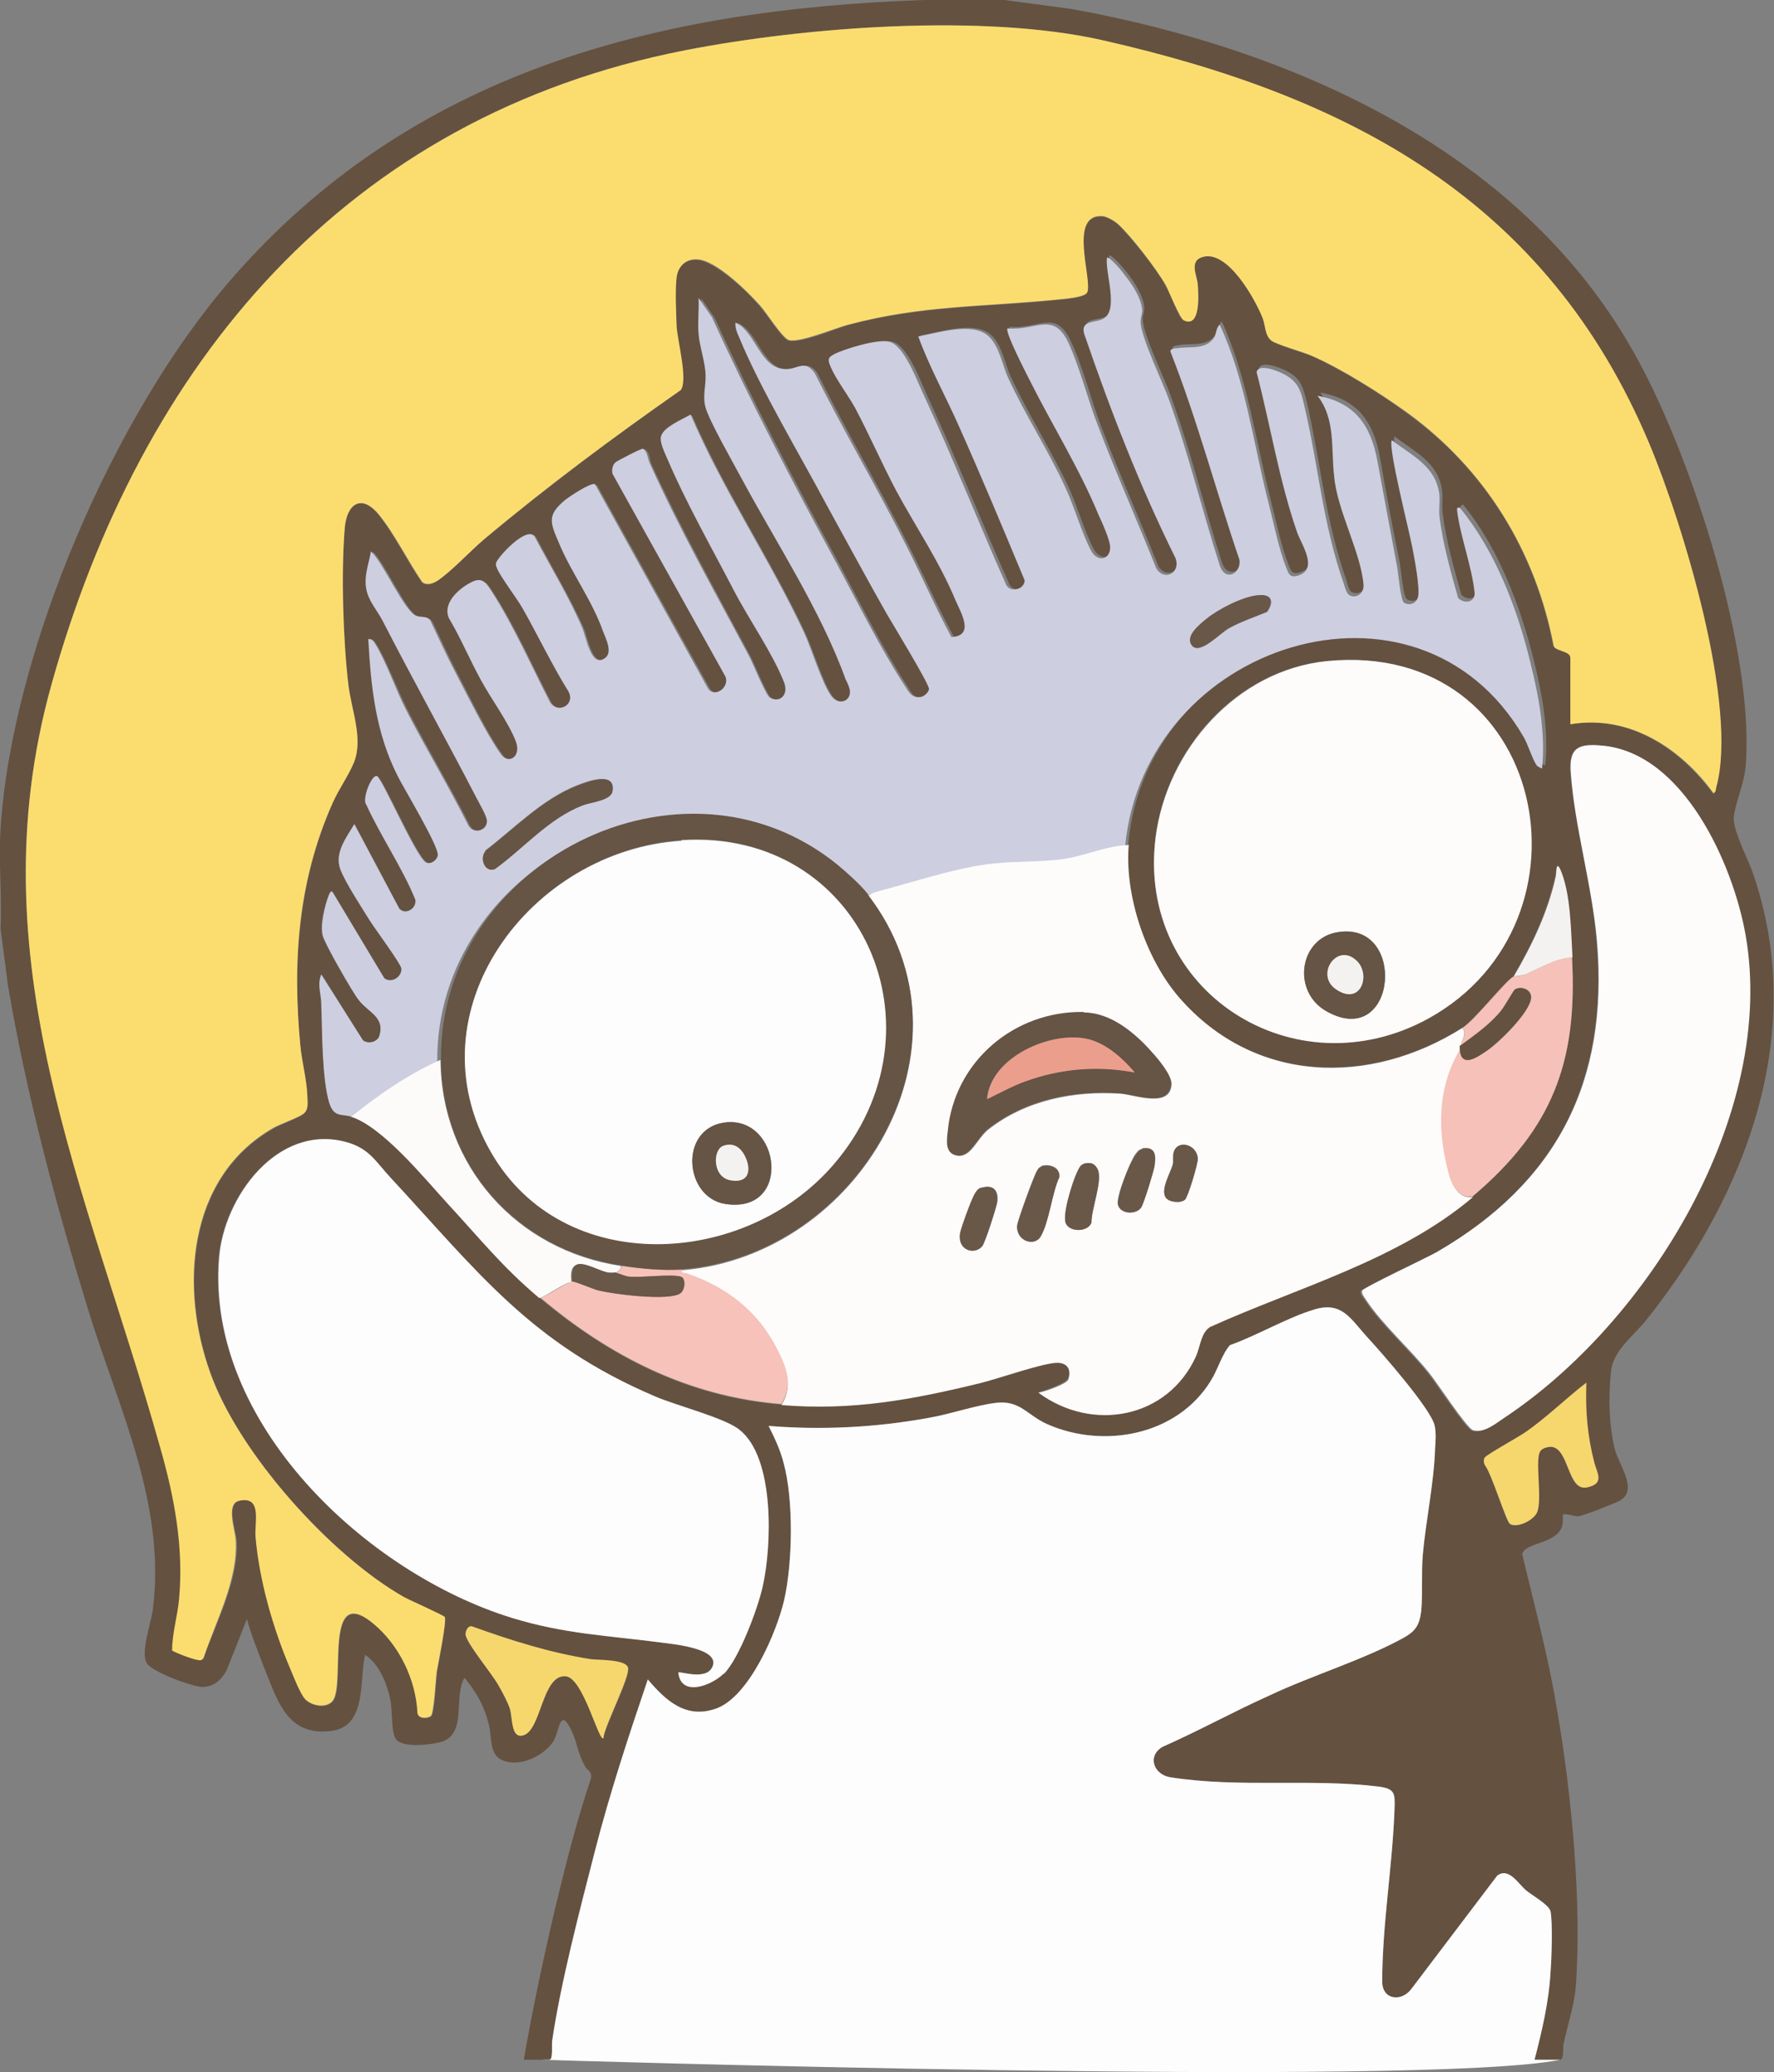 <?xml version="1.0" encoding="UTF-8"?><svg id="Layer_2" xmlns="http://www.w3.org/2000/svg" viewBox="0 0 33.19 38.74"><rect x="0" y="0" width="33.19" height="38.74" fill="#808080" stroke="none"/><g id="Layer_1-2"><path d="M30.8,24.68c1.88-2.35,3.03-5.39,1.99-8.37-.09-.26-.39-.82-.35-1.05.04-.3.19-.6.22-.94.17-2.11-.99-5.71-2.01-7.58C28.55,2.85,24.23.93,20.06.17l-1.27-.17h-1.49C12.29.17,7.69,1.34,4.31,5.24,2.13,7.75.22,12.18.01,15.5c-.04.61.03,1.25,0,1.86l.14,1.07c.35,2.06.9,4.11,1.51,6.09.56,1.82,1.45,3.6,1.2,5.57-.03.25-.24.82-.11,1.01.1.16.83.43,1.03.44.22,0,.36-.13.46-.31l.38-.96c.08.3.2.59.31.88.26.63.43,1.33,1.29,1.21.65-.1.5-.97.61-1.42.27.17.43.58.48.88.03.17.01.59.1.7.14.17.68.1.87.04.46-.17.2-.85.41-1.19.23.27.38.55.46.89.05.22.01.54.23.64.31.16.79-.06.97-.34.12-.19.12-.66.34-.21.11.23.12.44.26.68.04.08.12.07.11.21-.26.77-.46,1.56-.65,2.34-.23.97-.44,1.95-.61,2.93h.48c.07,0,.04-.28.05-.35.16-1.09.52-2.46.8-3.55.28-1.09.63-2.15.99-3.21.34.4.72.75,1.29.54.61-.23,1.12-1.42,1.26-2.02.16-.7.18-1.88-.01-2.57-.06-.24-.17-.47-.28-.69,1,.08,2,.03,2.99-.15.41-.07.86-.23,1.25-.28.47-.06.59.23.98.4,1.05.46,2.42.21,3.05-.81.14-.22.2-.48.36-.67.51-.18,1.08-.52,1.59-.67.51-.15.67.18.98.52.26.28,1.19,1.34,1.26,1.65.03.13.02.29.01.42-.02.65-.17,1.34-.23,1.99-.03.35,0,.73-.03,1.06-.03.25-.1.37-.31.49-.73.41-1.75.72-2.53,1.09-.67.3-1.32.66-2,.96-.29.17-.17.52.15.57,1.3.2,2.61.02,3.87.17.34.04.33.13.32.44-.04,1.07-.23,2.15-.23,3.22.01.34.37.37.55.12l1.6-2.11c.22-.17.4.16.55.28.11.09.43.27.45.39.04.21.02.87,0,1.12-.03.56-.16,1.11-.3,1.65h.48c.07,0,.05-.22.06-.28.07-.34.2-.73.23-1.07.12-1.57-.08-3.64-.35-5.2-.16-.98-.42-1.93-.65-2.9.04-.23.65-.18.75-.54.01-.06.01-.2.01-.2.03-.03.23.03.28.03.11-.01.66-.23.78-.29.36-.2-.01-.66-.09-.97-.11-.46-.12-.97-.07-1.45.04-.39.42-.66.66-.96ZM8.18,31.26c-.02.13-.05.78-.11.83-.06.05-.23.06-.25-.05-.03-.62-.35-1.27-.82-1.67-.94-.78-.54,1.04-.75,1.41-.1.18-.41.13-.53,0-.1-.11-.22-.43-.28-.58-.33-.75-.59-1.65-.65-2.47-.02-.27.13-.77-.31-.67-.25.05-.07.54-.05.74.04.74-.37,1.49-.61,2.18-.01.03-.02.05-.05.05-.07.03-.46-.12-.54-.18,0-.32.1-.64.13-.96.09-.98-.09-1.92-.35-2.86C1.64,22.24-.47,17.94.96,12.81,2.64,6.78,6.47,2.18,12.81.94c2.26-.44,5.57-.69,7.8-.19,4.64,1.05,8.33,3,10.24,7.55.62,1.48,1.67,4.91,1.25,6.42-.01.05,0,.09-.05.12-.62-.85-1.58-1.48-2.67-1.3v-1.24c0-.13-.27-.13-.32-.22-.34-1.78-1.29-3.32-2.76-4.37-.49-.36-1.2-.8-1.75-1.05-.17-.07-.67-.21-.77-.29-.12-.1-.11-.29-.16-.43-.14-.35-.64-1.25-1.11-1.14-.28.07-.11.35-.1.53.01.16.06.81-.27.66-.08-.03-.26-.53-.34-.66-.16-.29-.64-.9-.88-1.13-.07-.06-.2-.14-.29-.15-.66-.05-.18,1.2-.3,1.43-.04.09-.44.12-.56.13-1.39.14-2.52.1-3.91.47-.26.08-.87.34-1.1.29-.12-.02-.43-.52-.55-.65-.22-.26-.82-.83-1.16-.86-.22-.02-.37.12-.4.33-.03.24,0,.69,0,.93.02.28.21.99.08,1.18-1.26.88-2.49,1.8-3.68,2.79-.26.22-.62.61-.88.78-.08.05-.19.09-.28.02-.27-.4-.52-.91-.82-1.28-.32-.38-.59-.18-.62.26-.07.84-.04,2.12.07,2.95.06.47.28,1,.1,1.44-.1.24-.29.51-.4.76-.64,1.47-.75,2.97-.6,4.55.03.3.12.63.13.93.01.11.03.25-.07.33-.1.08-.43.19-.58.28-1.59.92-1.73,2.97-1.16,4.56.53,1.5,2.25,3.41,3.63,4.2.11.06.73.33.75.37.05.07-.12.86-.14,1.02ZM11.29,32.5c-.09.07-.38-1.14-.71-1.16-.45-.03-.45,1.04-.81,1.11-.21.04-.18-.33-.23-.5-.05-.13-.15-.33-.22-.45-.11-.2-.61-.79-.61-.94,0-.07.05-.18.13-.14.72.26,1.45.49,2.21.61.15.03.66.01.7.16.05.16-.43,1.07-.46,1.31ZM14.27,29.65c-.09.41-.44,1.35-.73,1.64-.23.23-.8.45-.85-.02.03-.03.52.16.64-.11.14-.34-.74-.42-.96-.45-.99-.13-1.82-.16-2.79-.46-2.73-.85-5.73-3.65-5.49-6.73.09-1.14,1.09-2.51,2.37-2.17.44.11.56.36.83.66,1.66,1.78,2.63,3.1,4.97,4.1.39.16,1.29.4,1.57.61.67.52.61,2.18.44,2.93ZM22.63,24.8c-.17.12-.18.36-.26.54-.53,1.18-1.95,1.43-2.95.69.11-.02.53-.17.56-.26.06-.18-.02-.31-.21-.31-.26,0-1.11.3-1.44.38-1.27.31-2.41.52-3.72.42-1.74-.14-3.21-.9-4.51-1.99-.69-.59-1.1-1.11-1.71-1.76-.44-.48-1.22-1.44-1.81-1.63-.19-.06-.33.02-.42-.26-.13-.46-.13-1.35-.14-1.85,0-.18-.09-.36,0-.55l.77,1.23c.1.08.28.03.31-.09.1-.33-.19-.43-.37-.64-.06-.07-.11-.16-.16-.23-.1-.16-.5-.86-.54-1-.05-.19.04-.56.12-.75.02-.04.04-.11.08-.04l.96,1.59c.13.1.33-.02.32-.18-.01-.08-.49-.74-.58-.89-.15-.24-.46-.72-.56-.96-.12-.32.11-.6.26-.86l.84,1.58c.12.13.33,0,.31-.17-.25-.61-.64-1.17-.92-1.77-.08-.1.1-.56.2-.53.09.02.72,1.47.92,1.61.08.05.22-.05.23-.14,0-.19-.63-1.23-.75-1.47-.41-.82-.5-1.66-.55-2.56.07-.01.1.04.13.09.2.32.4.87.59,1.24.37.72.79,1.42,1.16,2.15.09.18.35.11.35-.08,0-.09-.15-.34-.2-.44-.57-1.1-1.17-2.19-1.74-3.29-.13-.26-.33-.44-.32-.75,0-.17.07-.38.1-.55.22.2.62,1.12.84,1.21.1.04.21,0,.27.09.16.34.32.69.5,1.03.22.42.55,1.11.82,1.47.14.2.39.05.27-.24-.14-.36-.46-.79-.65-1.15-.2-.38-.38-.78-.6-1.16-.12-.28.2-.57.43-.68.2-.09.27.03.37.19.41.63.74,1.39,1.09,2.06.15.23.49.04.34-.21-.31-.49-.56-1.03-.85-1.53-.12-.21-.41-.57-.48-.76-.02-.03-.03-.05-.02-.09.01-.09.56-.72.72-.51.29.56.64,1.13.89,1.7.08.17.16.74.42.58.17-.11.03-.36-.02-.51-.21-.57-.59-1.09-.82-1.64-.16-.38-.24-.52.11-.81.09-.07.47-.32.56-.29l2.12,3.82c.14.18.43-.05.3-.27l-2.09-3.75c-.02-.08,0-.17.06-.22.04-.04.46-.25.51-.25.09.06.08.18.12.28.56,1.22,1.21,2.39,1.84,3.57.08.14.32.75.4.8.19.11.36-.04.27-.28-.21-.54-.66-1.18-.94-1.72-.4-.77-.9-1.65-1.23-2.44-.06-.12-.16-.33-.13-.45.05-.17.4-.31.55-.39.6,1.4,1.47,2.68,2.12,4.07.14.3.34.96.51,1.18.14.19.37.1.35-.08-.01-.06-.05-.17-.08-.23-.47-1.3-1.3-2.56-1.95-3.78-.16-.3-.58-1.03-.66-1.3-.07-.22.01-.41.01-.61-.01-.22-.11-.52-.13-.76-.02-.23.01-.46,0-.68l.25.36c.71,1.56,1.51,3.09,2.33,4.6.39.73.83,1.61,1.27,2.28.08.13.13.25.31.22.06-.01.15-.08.15-.15,0-.12-.69-1.22-.8-1.42-.38-.66-.75-1.34-1.11-2.01-.5-.94-1.25-2.19-1.63-3.14-.04-.09-.09-.18-.08-.28.39.18.46.88.95.87.22-.01.34-.19.53.06.54,1.08,1.15,2.12,1.69,3.19.3.58.56,1.19.87,1.75.44-.01.18-.45.08-.68-.3-.74-.73-1.35-1.1-2.05-.28-.5-.5-1.04-.78-1.55-.11-.22-.36-.54-.44-.75-.06-.13-.08-.19.06-.26.2-.1.82-.29,1.03-.23.28.07.52.73.64.99.54,1.16,1.01,2.35,1.53,3.51.06.21.36.13.35-.05-.39-.96-.8-1.92-1.22-2.86-.25-.57-.56-1.13-.77-1.71.34-.06.9-.24,1.22-.07.28.14.34.58.46.84.32.69.74,1.35,1.07,2.04.17.36.31.86.48,1.18.12.23.36.19.36-.05,0-.13-.16-.48-.22-.62-.36-.87-.87-1.68-1.29-2.52-.07-.12-.47-.91-.42-.96.53.05.86-.34,1.14.26.23.48.37,1.07.56,1.57.34.89.73,1.76,1.08,2.64.15.26.47.09.36-.19-.68-1.36-1.22-2.77-1.71-4.2-.06-.26.22-.19.36-.27.3-.16.03-.87.07-1.14.04-.04.3.27.33.31.14.18.32.45.33.67,0,.07-.03.13-.03.2,0,.29.41,1.11.53,1.46.37,1.01.62,2.07.95,3.09.1.32.41.17.37-.1-.44-1.29-.79-2.62-1.29-3.89-.02-.06.08-.06.13-.07.23-.04.54.04.68-.21.05-.08.04-.17.11-.23.48,1.05.63,2.23.92,3.36.09.35.19.84.32,1.17.05.13.07.21.23.16.37-.12.05-.58-.02-.8-.34-.98-.51-2-.76-3,.03-.17.38-.03.49.02.31.15.34.32.42.64.25,1.11.34,2.18.73,3.29.02.06.04.19.1.22.14.07.28-.05.27-.19-.04-.6-.5-1.42-.55-2.04-.06-.53.03-1.06-.31-1.5.7.12,1,.55,1.12,1.22.11.64.23,1.28.36,1.92.03.13.07.68.14.72.11.07.24.02.26-.1.04-.17-.07-.74-.11-.94-.04-.27-.46-1.89-.38-2,.38.29.83.49.89,1.02.02.13-.01.27.01.4.06.52.21,1.03.35,1.54.11.11.3.09.31-.09-.05-.51-.27-1.05-.33-1.56t.05-.04c.66.8,1.07,1.89,1.32,2.89.16.63.29,1.34.22,1.99,0,0-.09-.04-.1-.06-.08-.11-.16-.39-.25-.54-1.98-3.39-7.1-1.74-7.45,2.06-.08.96.32,2.17.95,2.89,1.41,1.6,3.56,1.64,5.29.56.23-.14.84-.92.96-.96.35-.6.64-1.21.79-1.89.02-.06.01-.29.08-.12.2.45.2,1.15.23,1.64.11,1.96-.36,3.21-1.86,4.48-1.39,1.19-3.28,1.69-4.92,2.43ZM26.72,19.04c-2.5,1.38-5.47-.5-5.1-3.39.2-1.64,1.51-3.13,3.2-3.29,4.11-.4,5.17,4.87,1.9,6.68ZM29.68,27.81c-.36.07-.32-.72-.66-.76-.06,0-.17.03-.21.08-.11.16.04.9-.06,1.14-.05.14-.36.31-.5.23-.08-.05-.35-.96-.47-1.1-.02-.05-.03-.09-.01-.14.03-.05.62-.38.74-.46.41-.28.77-.64,1.16-.94-.02.52.02.99.15,1.49.05.2.2.39-.14.46ZM28.13,26.52c-.17.1-.38.29-.59.23-.12-.04-.68-.9-.82-1.07-.35-.44-.87-.9-1.17-1.35-.03-.05-.12-.14-.09-.19.04-.07,1.22-.62,1.42-.73,2.24-1.3,3.21-3.19,2.99-5.8-.08-1.05-.41-2.14-.49-3.16-.03-.47.14-.55.58-.51,1.53.13,2.46,2.23,2.69,3.55.57,3.33-1.82,7.23-4.52,9.03Z" fill="#645140"/><path d="M29.38,13.54v-1.24c0-.13-.27-.12-.31-.22-.34-1.78-1.29-3.32-2.76-4.38-.49-.35-1.2-.8-1.75-1.04-.17-.08-.68-.22-.77-.29-.13-.1-.11-.29-.17-.43-.14-.35-.64-1.25-1.1-1.14-.29.07-.12.35-.11.53.01.16.06.81-.26.66-.08-.04-.27-.53-.34-.66-.17-.3-.64-.91-.89-1.14-.07-.06-.2-.14-.29-.15-.66-.05-.18,1.2-.29,1.43-.05.09-.45.12-.56.13-1.39.14-2.52.1-3.91.47-.27.07-.88.33-1.1.29-.12-.02-.43-.52-.55-.65-.23-.26-.82-.84-1.16-.86-.22-.02-.37.12-.4.33-.03.24-.01.68,0,.93.02.28.21.98.08,1.18-1.26.88-2.5,1.8-3.68,2.79-.26.22-.62.61-.88.78-.08.05-.2.09-.28.02-.27-.39-.52-.91-.82-1.27-.32-.38-.59-.19-.63.26-.07.84-.03,2.12.07,2.95.06.47.28,1,.1,1.44-.1.24-.29.51-.4.76-.65,1.46-.75,2.96-.6,4.54.03.3.12.63.13.93,0,.11.03.25-.07.33-.1.08-.44.19-.59.28-1.59.93-1.73,2.97-1.16,4.56.53,1.5,2.25,3.42,3.63,4.2.11.06.74.34.76.37.04.07-.12.86-.15,1.02-.02.13-.05.78-.11.83s-.23.06-.25-.05c-.03-.63-.34-1.27-.82-1.67-.93-.78-.54,1.04-.75,1.41-.1.18-.4.13-.53,0-.1-.11-.22-.43-.28-.57-.32-.75-.58-1.65-.65-2.47-.02-.27.13-.77-.31-.67-.25.06-.07.55-.06.74.04.75-.37,1.5-.6,2.19-.01.02-.03.04-.05.05-.07.02-.46-.13-.54-.18,0-.32.1-.64.13-.96.09-.98-.09-1.92-.36-2.86C1.64,22.24-.47,17.94.96,12.81,2.64,6.78,6.48,2.18,12.82.94c2.26-.44,5.57-.69,7.8-.19,4.64,1.05,8.33,3,10.24,7.55.62,1.48,1.67,4.91,1.25,6.42-.01.04,0,.08-.05.11-.62-.85-1.58-1.47-2.67-1.29Z" fill="#fbdd6f"/><path d="M6.58,20.88c-.19-.06-.33.02-.42-.26-.14-.46-.13-1.35-.15-1.85,0-.18-.08-.36,0-.55l.78,1.23c.1.08.28.03.31-.09.1-.34-.2-.43-.37-.64-.06-.07-.11-.16-.16-.24-.1-.16-.5-.85-.53-.99-.05-.2.04-.56.11-.75.02-.04.04-.11.08-.05l.96,1.6c.13.1.33-.02.32-.18,0-.08-.49-.74-.58-.88-.15-.24-.47-.73-.56-.97-.12-.31.11-.6.26-.85l.84,1.58c.11.13.33,0,.3-.17-.25-.61-.64-1.17-.92-1.78-.08-.1.1-.56.2-.53.09.02.71,1.47.91,1.61.09.06.22-.04.23-.13.02-.17-.63-1.24-.75-1.48-.41-.81-.5-1.65-.55-2.56.06-.01.1.04.13.09.2.32.39.87.58,1.24.37.72.8,1.43,1.16,2.15.09.17.35.11.35-.08,0-.09-.15-.34-.2-.44-.57-1.1-1.18-2.19-1.75-3.3-.13-.25-.33-.43-.32-.75,0-.17.07-.38.1-.55.22.19.62,1.11.84,1.2.1.04.21,0,.27.09.16.34.32.69.5,1.03.22.42.56,1.11.82,1.47.14.2.39.05.28-.24-.14-.36-.46-.79-.65-1.14-.21-.38-.38-.79-.6-1.16-.13-.29.2-.57.43-.68.2-.1.27.03.37.18.41.64.74,1.39,1.09,2.07.15.23.49.04.34-.21-.31-.5-.56-1.03-.85-1.54-.12-.21-.4-.57-.48-.75-.01-.04-.03-.05-.02-.1.01-.09.57-.71.72-.5.29.55.64,1.12.89,1.7.08.18.16.75.42.58.16-.1.03-.36-.03-.51-.2-.57-.59-1.09-.82-1.64-.16-.38-.24-.52.11-.81.09-.07.46-.32.56-.3l2.12,3.83c.14.18.44-.06.3-.27l-2.09-3.75c-.02-.08,0-.17.06-.22.04-.03.48-.26.51-.25.09.06.08.18.13.28.55,1.22,1.21,2.39,1.84,3.57.08.14.32.75.4.8.18.11.36-.04.27-.28-.21-.54-.66-1.18-.94-1.72-.4-.77-.9-1.65-1.24-2.45-.05-.12-.16-.33-.12-.44.05-.17.4-.31.55-.4.6,1.41,1.47,2.68,2.12,4.07.14.3.34.96.51,1.19.14.19.37.1.35-.09,0-.06-.05-.16-.08-.22-.47-1.3-1.31-2.57-1.96-3.78-.16-.3-.58-1.03-.66-1.3-.06-.22.01-.41,0-.6,0-.23-.11-.53-.13-.77-.02-.22.01-.46,0-.68l.25.36c.71,1.56,1.51,3.09,2.33,4.6.39.72.83,1.61,1.27,2.28.08.12.13.25.31.22.06-.01.15-.09.15-.15,0-.1-.69-1.23-.8-1.42-.38-.67-.74-1.34-1.11-2.01-.5-.94-1.25-2.19-1.64-3.14-.04-.09-.08-.18-.07-.28.39.18.46.88.95.87.22,0,.34-.18.53.07.54,1.08,1.15,2.11,1.69,3.18.3.58.56,1.19.87,1.76.44-.02.18-.45.08-.68-.31-.74-.73-1.35-1.11-2.05-.27-.51-.5-1.04-.77-1.55-.12-.22-.36-.54-.45-.75-.06-.14-.08-.19.06-.26.2-.1.82-.29,1.03-.23.28.07.52.74.64.99.54,1.16,1.01,2.35,1.53,3.52.06.2.36.13.36-.05-.4-.96-.8-1.92-1.22-2.86-.25-.57-.56-1.12-.77-1.7.34-.06.9-.24,1.22-.07.28.14.34.58.46.84.32.7.75,1.35,1.07,2.05.17.36.31.86.48,1.18.12.23.36.18.36-.06,0-.13-.16-.48-.22-.61-.36-.87-.87-1.68-1.29-2.52-.06-.12-.47-.91-.41-.96.53.05.86-.33,1.14.27.22.48.36,1.06.56,1.57.34.89.73,1.76,1.08,2.64.15.26.47.09.36-.19-.67-1.35-1.22-2.77-1.71-4.2-.06-.25.22-.19.36-.27.3-.16.03-.87.07-1.14.04-.04.3.27.33.32.14.17.32.44.33.67,0,.06-.03.13-.03.2,0,.29.41,1.12.53,1.46.37,1.02.62,2.07.95,3.1.1.31.4.16.37-.1-.44-1.29-.79-2.62-1.29-3.89-.02-.06.08-.07.13-.07.23-.04.54.04.69-.21.04-.07.03-.17.1-.23.49,1.05.63,2.24.92,3.36.09.35.19.85.32,1.17.05.13.07.21.23.16.38-.12.06-.58-.02-.8-.34-.98-.5-2-.76-3,.03-.17.38-.03.48.02.31.15.35.33.42.64.26,1.11.34,2.18.73,3.29.02.06.05.19.11.22.14.07.27-.05.26-.19-.04-.59-.5-1.41-.55-2.04-.06-.52.03-1.06-.31-1.5.7.12,1,.56,1.12,1.22s.24,1.28.36,1.93c.03.13.07.68.14.72.11.06.23.01.26-.11.04-.16-.07-.74-.11-.94-.05-.27-.46-1.88-.38-1.99.38.29.83.49.89,1.02.01.13-.01.27,0,.39.06.52.21,1.04.35,1.54.11.11.3.09.31-.08-.05-.51-.27-1.06-.33-1.56,0-.05,0-.05.05-.05.66.8,1.08,1.89,1.32,2.89.16.63.29,1.34.22,1.99,0,0-.09-.04-.1-.06-.08-.11-.16-.39-.25-.54-1.98-3.39-7.1-1.74-7.45,2.06-.42.01-.8.2-1.22.26-.49.07-1.01.04-1.51.11-.55.08-1.28.31-1.83.46-.1.03-.24.05-.32.12-.15-.2-.39-.41-.58-.56-2.91-2.34-7.45-.04-7.41,3.65-.6.27-1.15.65-1.66,1.06ZM23.53,11.13c-.28.03-.73.26-.95.44-.13.1-.4.33-.27.5.14.18.52-.23.68-.32.23-.13.48-.21.72-.31.14-.2.08-.34-.17-.31ZM9.08,15.91c-.11.14-.01.4.18.33.53-.39,1.01-.94,1.64-1.19.15-.06.54-.09.56-.27.05-.37-.48-.17-.66-.1-.66.26-1.17.8-1.72,1.22Z" fill="#cdcee0"/><path d="M21.12,15.77c-.09.96.32,2.17.95,2.89,1.41,1.61,3.56,1.65,5.29.56.09.12-.02.23-.03.33,0,.02,0,.05,0,.07-.38.63-.43,1.35-.28,2.06.06.28.14.75.51.7-1.39,1.18-3.28,1.69-4.92,2.43-.17.11-.18.35-.26.54-.53,1.18-1.95,1.43-2.95.69.11-.02.53-.16.56-.25.06-.18-.02-.31-.21-.31-.26,0-1.11.3-1.44.38-1.27.31-2.4.52-3.72.41.22-.35.1-.67-.07-1.01-.36-.73-.94-1.17-1.69-1.43-.05-.02-.12,0-.1-.08,3.31-.27,5.65-4.19,3.48-7,.08-.07.22-.09.32-.12.55-.15,1.28-.38,1.83-.46.5-.08,1.02-.04,1.51-.11.41-.06.8-.25,1.22-.26ZM20.28,18.93c-1.3-.02-2.42.93-2.54,2.24-.02.18-.05.41.18.44.25.03.36-.32.57-.49.7-.55,1.61-.73,2.48-.67.26.02.93.28.95-.18,0-.17-.26-.48-.38-.61-.31-.35-.76-.71-1.25-.72ZM22.17,22.43c.06-.05.25-.68.24-.77-.02-.27-.38-.35-.45-.12-.03.08,0,.17-.02.24-.04.16-.23.46-.13.61.06.09.28.11.36.04ZM21.37,21.48c-.07.01-.09.05-.13.1-.1.14-.35.77-.33.93.03.18.33.21.43.06.05-.08.23-.66.25-.77.03-.19.03-.38-.23-.33ZM20.31,21.75c-.1.02-.12.09-.16.17-.08.17-.28.8-.21.95.07.17.41.17.48-.01,0-.25.21-.78.12-.99-.05-.1-.12-.14-.23-.12ZM19.48,21.81c-.05.02-.06.05-.08.08-.05.07-.37.95-.37,1.02-.02.29.32.4.44.2.16-.27.21-.81.35-1.11.02-.18-.19-.25-.34-.2ZM18.35,22.21c-.06.02-.09.07-.11.12-.06.1-.25.62-.27.73-.05.32.27.41.41.24.05-.06.26-.72.28-.82.03-.22-.07-.34-.3-.27Z" fill="#fdfcfb"/><path d="M13.54,31.29c-.22.22-.8.45-.85-.02.03-.03.53.16.64-.11.15-.34-.73-.42-.96-.45-.99-.13-1.81-.16-2.79-.46-2.73-.84-5.73-3.65-5.48-6.73.09-1.14,1.09-2.51,2.37-2.17.44.12.56.37.83.66,1.65,1.78,2.63,3.11,4.96,4.1.39.17,1.3.4,1.57.62.67.52.61,2.18.44,2.93-.09.41-.44,1.35-.73,1.64Z" fill="#fdfdfd"/><path d="M24.83,12.36c4.11-.4,5.17,4.87,1.9,6.68-2.51,1.38-5.47-.5-5.11-3.38.21-1.64,1.52-3.13,3.21-3.3ZM25.02,17.43c-.72.12-.86,1.13-.18,1.49,1.3.7,1.49-1.72.18-1.49Z" fill="#fdfcfb"/><path d="M25.47,24.14c.04-.07,1.22-.62,1.41-.73,2.25-1.3,3.22-3.19,3-5.8-.09-1.05-.42-2.14-.49-3.16-.04-.47.14-.55.58-.51,1.53.13,2.46,2.23,2.69,3.55.58,3.33-1.81,7.23-4.52,9.02-.16.11-.38.29-.58.23-.12-.04-.68-.9-.82-1.07-.35-.44-.87-.9-1.17-1.35-.03-.05-.11-.14-.08-.19Z" fill="#fdfcfb"/><path d="M29.41,17.89c.11,1.96-.36,3.21-1.86,4.48-.37.05-.45-.42-.51-.7-.15-.71-.1-1.43.28-2.06.02.38.34.14.51.03.22-.15.79-.71.82-.98.01-.17-.19-.23-.3-.16-.02.01-.2.33-.26.4-.21.25-.5.46-.76.65.01-.1.13-.21.03-.33.23-.14.84-.92.96-.96.04-.02.13,0,.21-.04.29-.12.56-.3.89-.32Z" fill="#f6c1b8"/><path d="M12.76,23.73c-.02.09.05.06.1.08.75.26,1.33.71,1.69,1.43.17.34.29.66.07,1.01-1.74-.14-3.22-.9-4.51-1.99.14-.03.49-.29.6-.3.05,0,.36.13.46.16.29.07,1.35.21,1.56.06.09-.06.11-.28.01-.31-.17-.06-.73.02-.96,0-.09,0-.16-.05-.25-.07.05-.04.1-.07.1-.13.35.05.77.09,1.13.07Z" fill="#f7c2b9"/><path d="M8.24,19.82c.02,1.99,1.43,3.56,3.38,3.85,0,.07-.05.09-.1.13-.05,0-.11,0-.17,0-.3-.07-.73-.39-.66.17-.11,0-.46.26-.6.3-.69-.58-1.1-1.1-1.71-1.76-.44-.48-1.22-1.44-1.81-1.63.51-.41,1.06-.79,1.66-1.06Z" fill="#fcfbfa"/><path d="M11.29,32.5c-.09.07-.38-1.14-.71-1.16-.45-.03-.45,1.05-.81,1.11-.21.04-.18-.33-.23-.5-.04-.13-.15-.33-.22-.45-.11-.2-.61-.8-.61-.95,0-.06.05-.17.13-.14.72.26,1.45.49,2.21.61.15.02.66,0,.7.16s-.43,1.07-.46,1.3Z" fill="#f6d76e"/><path d="M29.68,25.86c-.02.52.02.99.15,1.49.05.19.2.39-.14.46-.36.07-.33-.72-.66-.76-.07,0-.17.02-.21.08-.11.15.04.9-.06,1.14-.05.14-.36.31-.51.22-.07-.05-.35-.96-.47-1.1-.02-.05-.03-.09,0-.14s.62-.38.74-.46c.41-.28.77-.64,1.16-.94Z" fill="#f6d76e"/><path d="M28.32,18.26c.35-.6.64-1.2.79-1.88.01-.06,0-.29.08-.13.2.45.2,1.15.23,1.65-.33.02-.6.2-.89.32-.08.03-.17.02-.21.04Z" fill="#f4f2f0"/><path d="M16.24,16.73c2.16,2.81-.17,6.74-3.48,7-.36.03-.77-.01-1.13-.07-1.95-.29-3.37-1.86-3.38-3.85-.03-3.69,4.51-5.99,7.41-3.65.19.16.43.37.58.56ZM12.75,15.71c-2.83.18-5.09,3.2-3.56,5.83,1.35,2.34,4.75,2.15,6.4.23,2.17-2.51.54-6.28-2.84-6.07Z" fill="#665444"/><path d="M9.08,15.91c.55-.42,1.06-.96,1.72-1.22.18-.07.72-.28.66.1-.02.18-.41.21-.56.27-.63.24-1.1.8-1.64,1.19-.19.07-.29-.19-.18-.33Z" fill="#665444"/><path d="M23.53,11.13c.25-.03.31.11.17.31-.24.1-.49.18-.72.31-.16.09-.54.5-.68.32s.15-.4.27-.5c.22-.18.67-.41.95-.44Z" fill="#695748"/><path d="M20.28,18.93c.49,0,.94.37,1.25.72.12.13.39.44.38.61-.02.46-.68.2-.95.18-.88-.06-1.78.12-2.48.67-.21.17-.32.52-.57.49-.23-.03-.2-.26-.18-.44.12-1.31,1.24-2.26,2.54-2.24ZM21.22,20.05c-.22-.26-.52-.54-.86-.62-.69-.17-1.83.33-1.9,1.12.24-.11.46-.24.71-.33.66-.24,1.35-.3,2.04-.17Z" fill="#665444"/><path d="M19.48,21.81c.15-.05.35.02.34.2-.14.3-.19.84-.35,1.11-.12.2-.46.08-.44-.2,0-.07.32-.95.37-1.02.02-.04.03-.07.08-.08Z" fill="#695748"/><path d="M27.32,19.55c.26-.19.56-.4.76-.65.06-.07.24-.39.26-.4.11-.07.31,0,.3.16-.02.27-.59.82-.82.98-.17.12-.49.35-.51-.03,0-.02,0-.05,0-.07Z" fill="#645140"/><path d="M20.31,21.75c.11-.02.18.01.23.12.09.21-.13.74-.12.99-.07.18-.41.18-.48.01-.07-.16.13-.79.21-.95.04-.08.06-.15.16-.17Z" fill="#695748"/><path d="M21.37,21.48c.26-.05.26.13.23.33-.02.11-.2.7-.25.77-.1.14-.4.12-.43-.06-.03-.16.22-.79.33-.93.04-.05.06-.09.13-.1Z" fill="#695748"/><path d="M18.35,22.21c.23-.07.33.04.3.27-.01.1-.22.76-.28.82-.14.17-.46.08-.41-.24.02-.11.21-.63.27-.73.03-.05.06-.1.11-.12Z" fill="#695748"/><path d="M22.17,22.43c-.08.07-.3.05-.36-.04-.1-.15.08-.45.13-.61.02-.07,0-.16.02-.24.07-.24.43-.15.45.12,0,.1-.19.72-.24.77Z" fill="#695748"/><path d="M25.02,17.43c1.31-.22,1.12,2.19-.18,1.49-.68-.36-.54-1.37.18-1.49ZM25.39,17.97c-.37-.37-.79.26-.39.53.46.3.65-.27.39-.53Z" fill="#665444"/><path d="M11.53,23.8c.09.02.16.06.25.07.23.02.79-.05.96,0,.09.03.08.24-.01.31-.21.15-1.27.02-1.56-.06-.1-.03-.4-.16-.46-.16-.07-.57.36-.24.66-.17.06.01.12,0,.17,0Z" fill="#695748"/><path d="M12.75,15.71c3.38-.22,5.02,3.55,2.84,6.07-1.66,1.92-5.05,2.11-6.4-.23-1.53-2.64.73-5.65,3.56-5.83ZM13.54,20.99c-.84.13-.74,1.4.03,1.52,1.27.2,1.04-1.68-.03-1.52Z" fill="#fdfdfd"/><path d="M21.22,20.05c-.69-.13-1.38-.07-2.04.17-.25.09-.48.22-.71.33.06-.79,1.21-1.29,1.9-1.12.34.09.64.36.86.62Z" fill="#ec9e8d"/><path d="M25.39,17.97c.26.26.07.84-.39.53-.41-.27.02-.9.39-.53Z" fill="#f4f2f0"/><path d="M13.54,20.99c1.07-.16,1.29,1.71.03,1.52-.76-.12-.87-1.39-.03-1.52ZM13.54,21.42c-.21.06-.22.6.14.65.38.06.38-.28.22-.52-.08-.13-.21-.17-.36-.13Z" fill="#665444"/><path d="M13.54,21.42c.15-.05.27,0,.36.13.16.25.16.58-.22.52-.36-.05-.35-.59-.14-.65Z" fill="#f4f2f0"/><path d="M29.19,38.51c-2.53.52-19.09,0-19.09,0h.18c.07,0,.04-.28.05-.35.16-1.09.52-2.46.8-3.55.28-1.09.63-2.15.99-3.21.34.4.72.75,1.29.54.61-.23,1.12-1.42,1.26-2.02.16-.7.18-1.88-.01-2.57-.06-.24-.17-.47-.28-.69,1,.08,2,.03,2.99-.15.41-.07.86-.23,1.25-.28.47-.06.59.23.98.4,1.05.46,2.42.21,3.05-.81.14-.22.2-.48.36-.67.51-.18,1.08-.52,1.59-.67.51-.15.67.18.98.52.26.28,1.19,1.34,1.26,1.65.03.13.02.29.01.42-.02.65-.17,1.34-.23,1.99-.03.35,0,.73-.03,1.06-.03.25-.1.37-.31.49-.73.41-1.75.72-2.53,1.09-.67.3-1.32.66-2,.96-.29.17-.17.52.15.57,1.3.2,2.61.02,3.87.17.34.04.33.13.32.44-.04,1.07-.23,2.15-.23,3.22.01.34.37.37.55.12l1.6-2.11c.22-.17.4.16.55.28.11.09.43.27.45.39.04.21.02.87,0,1.12-.03.56-.16,1.11-.3,1.65h.48Z" fill="#fdfdfd"/></g></svg>